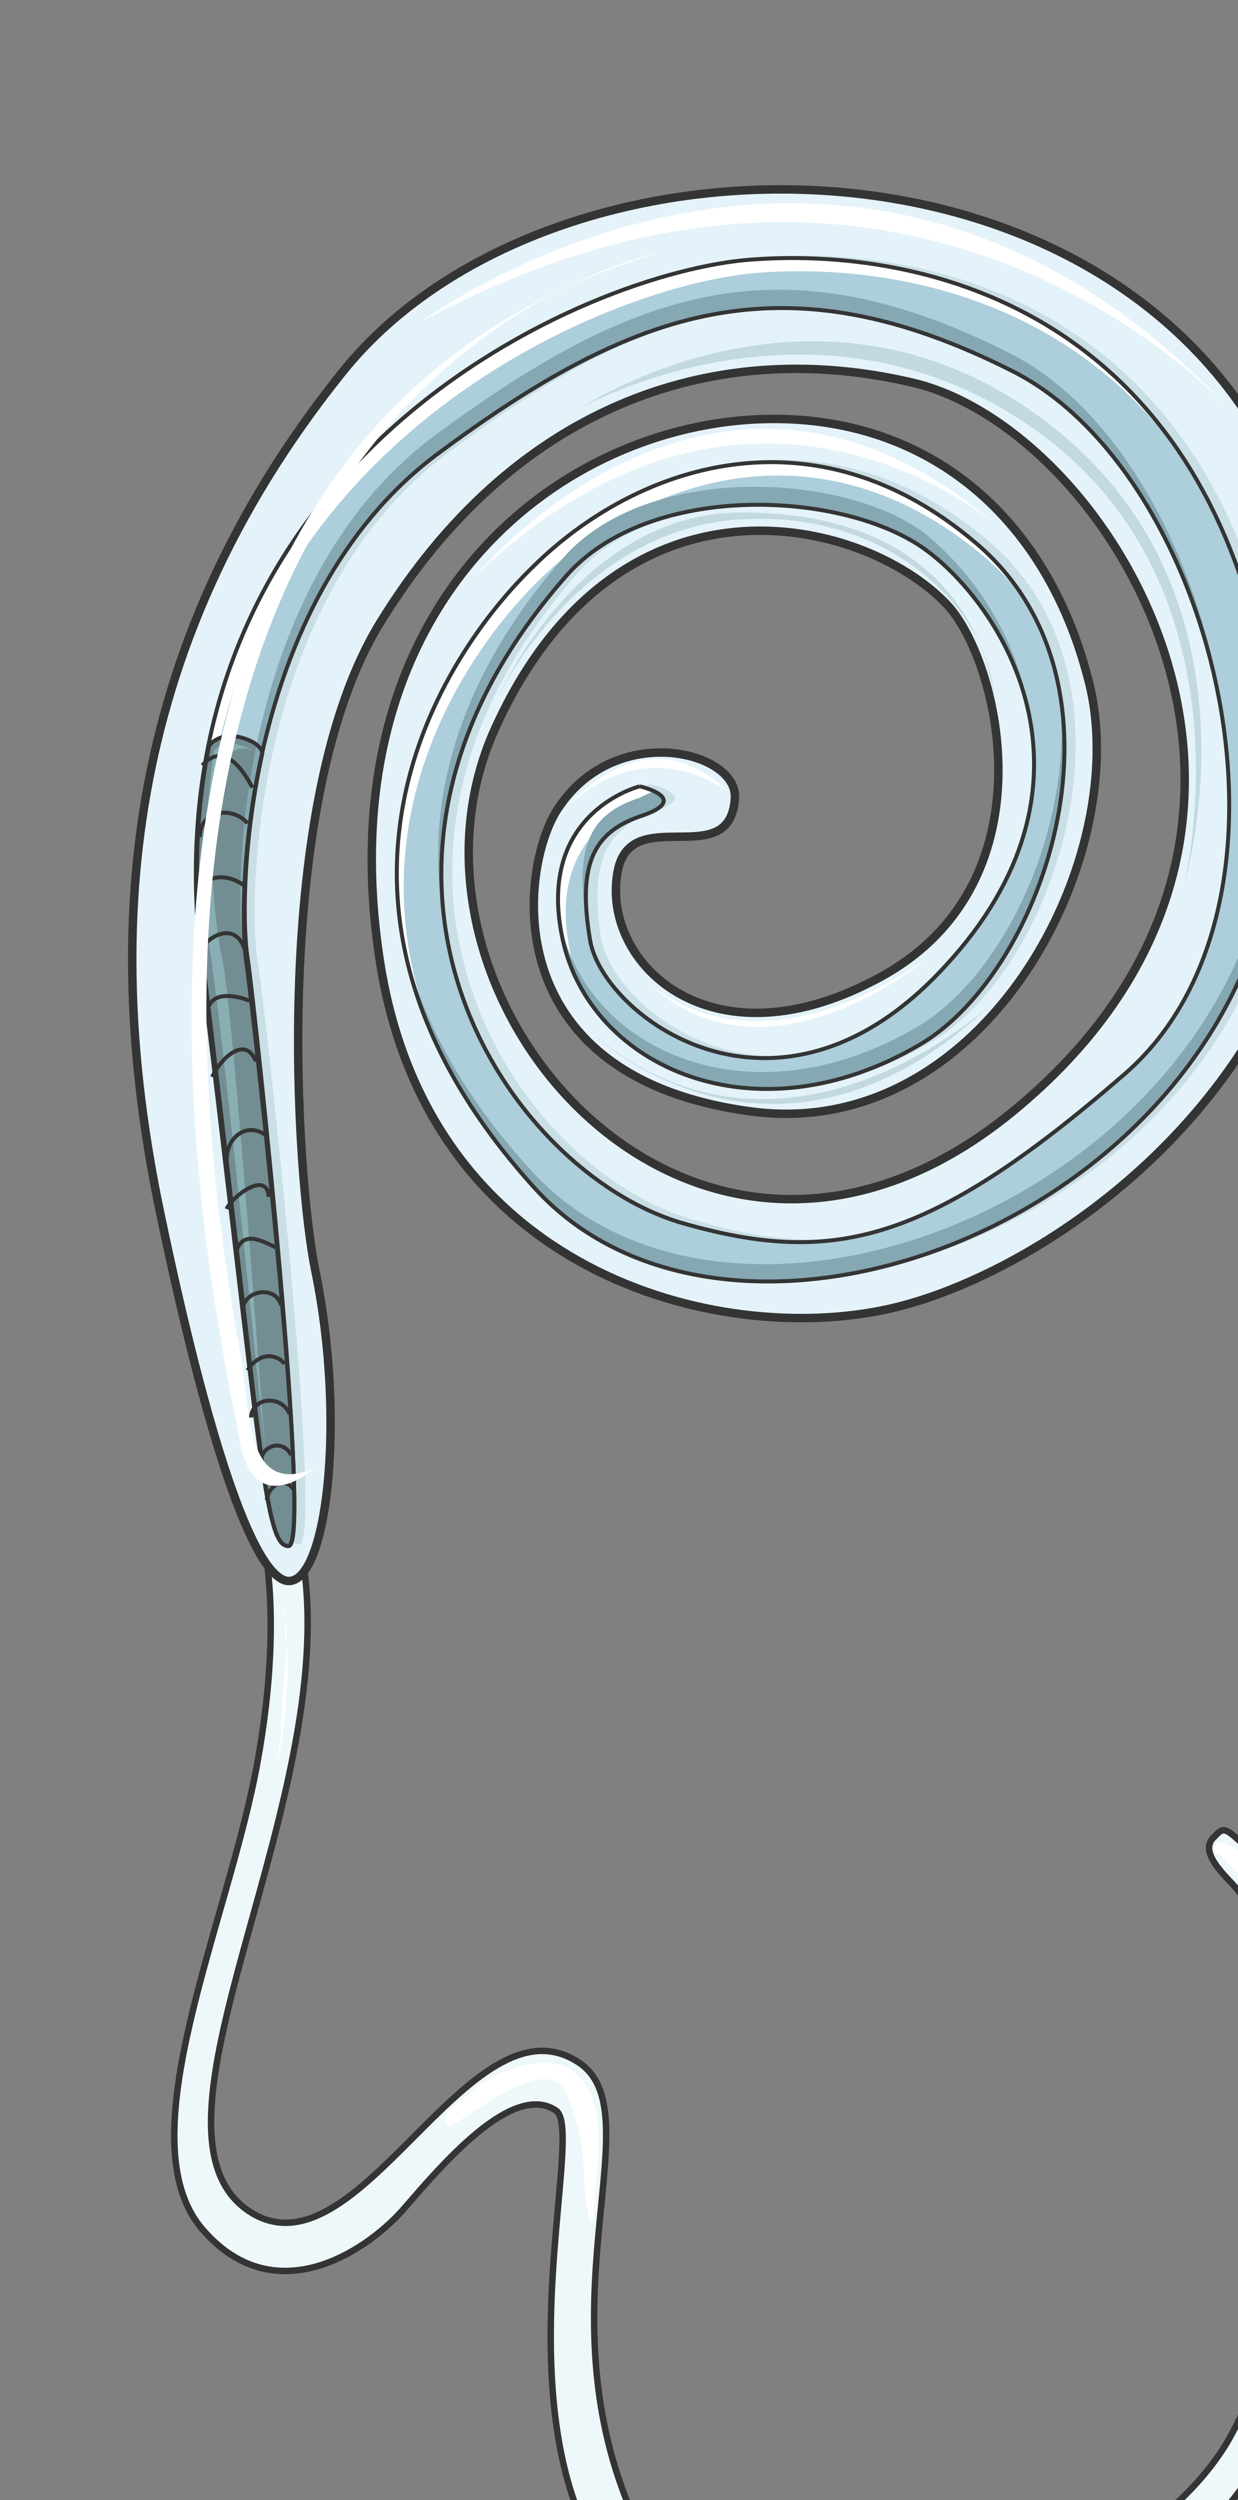 <svg xmlns="http://www.w3.org/2000/svg" version="1.0" viewBox="0 0 199.408 402.671"><rect x="0" y="0" width="199.408" height="402.671" fill="#808080" stroke="none"/><defs><clipPath clipPathUnits="userSpaceOnUse" id="a"><path d="M19.828 29.102h199.16v402.956H19.827z"/></clipPath></defs><path clip-path="url(#a)" d="M48.45 249.489c7.516 39.096-28.062 92.864-8.594 106.455 17.67 12.193 35.618-35.458 53.288-23.825 11.952 7.755-5.477 37.137 7.795 70.677 15.83 40.735 82.63 16.91 97.42-10.794 29.623-56.006 1.84-87.067-.519-89.265-2.079-2.24-4.397-4.997-2.319-6.916 1.8-1.96 1.8-1.4 6.756 3.038 29.063 24.385 21.028 126.683-58.484 131.68-79.752 5.237-47.291-85.948-54.287-90.665-7.036-4.717-18.47 8.875-24.705 16.07-6.236 6.956-20.788 16.35-32.22 3.078-12.473-14.43 4.157-49.37 8.834-75.154s.28-38.537.28-38.537l6.756 4.158z" fill="#eef7f9" fill-rule="evenodd"/><path clip-path="url(#a)" d="M48.49 249.529c7.516 39.096-28.062 92.863-8.594 106.455 17.67 12.193 35.618-35.458 53.288-23.825 11.952 7.755-5.477 37.137 7.795 70.677 15.83 40.735 82.63 16.91 97.42-10.794 29.623-56.006 1.84-87.067-.519-89.265-2.079-2.24-4.397-4.997-2.319-6.916 1.8-1.96 1.8-1.4 6.756 3.038 29.063 24.385 21.028 126.683-58.484 131.68-79.752 5.237-47.292-85.948-54.287-90.665-7.036-4.717-18.47 8.875-24.705 16.07-6.237 6.956-20.788 16.35-32.22 3.078-12.473-14.43 4.157-49.37 8.834-75.154s.28-38.537.28-38.537l6.756 4.158z" fill="none" stroke="#343434" stroke-width="1.039" stroke-miterlimit="8"/><path clip-path="url(#a)" d="M118.328 128.522c.52-7.475-18.948-12.472-28.303 1.4-5.996 8.314-11.433 43.213 30.662 49.01 37.937 5.276 62.082-41.255 54.567-69.518-7.276-28.263-28.343-43.774-55.087-41.815-33.02 2.479-67.559 32.14-59.004 87.227 7.795 50.17 54.327 62.043 81.87 55.966 27.783-6.076 85.988-44.333 68.599-118.528-17.15-74.515-121.087-77.033-156.705-32.14-35.859 44.852-37.937 91.104-29.622 132.959 6.756 32.94 14.55 60.084 20.787 61.483 6.516 1.08 9.634-25.785 4.677-49.85-3.118-14.991-7.275-75.634 10.394-104.417C82.23 65.92 114.17 54.007 146.67 61.523c32.22 7.195 71.437 71.436 17.15 116.849-51.21 42.934-103.697-17.43-84.19-60.923 19.749-43.774 59.245-34.34 72.757-20.228 8.554 8.875 17.669 45.732-11.713 60.683-26.504 13.832-43.654-2.798-41.295-17.19 1.799-11.912 18.189 0 18.948-12.192z" fill="#e4f3f9" fill-rule="evenodd"/><path d="M104.816 126.283s-16.59 4.158-12.432 24.666c4.397 20.507 30.861 32.7 57.605 16.91 20.268-11.914 35.579-58.205 9.354-80.632-26.464-22.466-54.766-12.752-71.636 3.598-16.91 16.35-39.736 55.966 0 100.06 34.499 38.496 126.923 0 119.687-70.678-7.275-70.957-57.405-81.23-85.708-78.712-28.263 2.758-97.1 34.379-87.467 113.331 9.594 79.272 10.114 93.943 13.992 93.943 3.917 0-5.157-84.509-6.716-93.943-1.56-9.114-1.04-58.444 30.861-82.03 31.7-23.546 55.566-32.14 92.704-13.312 33.22 16.91 49.57 86.228 17.67 113.371-31.702 27.144-47.012 30.742-71.158 23.546-28.302-8.035-60.483-56.246-18.668-103.937 13.472-15.51 45.172-13.832 58.124-4.158 12.993 9.715 29.862 37.977 2.879 67.08-26.744 29.382-55.327 7.755-57.126-4.437-1.839-12.473 1.04-17.47 8.555-20.228 7.795-2.479-.52-4.438-.52-4.438z" fill="#cadfe5" fill-rule="evenodd"/><path d="M103.058 126.643s-16.87 4.118-12.433 24.625c4.397 20.508 30.901 32.7 57.645 16.91 20.228-11.913 35.579-57.885 9.075-80.591-26.224-22.426-54.807-12.752-71.397 3.598-16.87 16.35-39.736 55.926 0 99.98 34.539 38.496 126.683 0 119.687-70.638-7.275-70.877-57.365-81.15-85.668-78.632-28.303 2.758-97.14 34.339-87.507 113.53 9.595 78.913 10.114 93.584 14.032 93.584 3.877 0-5.477-84.429-6.756-93.583-1.56-9.434-1.04-58.445 30.621-82.23 31.701-23.546 55.847-32.14 92.944-13.312 32.98 16.91 49.33 86.108 17.67 113.251-31.661 27.423-47.012 30.741-71.158 23.826-28.302-8.315-60.483-56.486-18.668-104.137 13.472-15.47 45.172-13.832 58.165-4.118 12.952 9.674 29.861 37.937 2.838 67-26.984 29.342-55.287 7.755-57.126-4.438-2.078-12.472.8-17.43 8.555-19.948 7.796-2.758-.52-4.677-.52-4.677z" fill="#adcedb" fill-rule="evenodd"/><path d="M86.907 93.343c16.91-16.35 45.213-26.024 71.717-3.597 4.157 3.597 7.275 7.475 9.354 11.912-2.318-5.276-5.716-9.994-10.394-14.151-26.503-22.426-54.806-12.712-71.716 3.598-14.032 13.592-31.94 43.214-15.07 78.152-15.072-34.099 2.598-62.602 16.11-75.914zm17.43 35.459s1.279.28 2.318.84c1.84-1.96-3.358-3.079-3.358-3.079s-16.91 4.158-12.472 24.665c.52 2.519 1.28 4.997 2.598 7.196a16.94 16.94 0 0 1-1.559-4.957c-4.437-20.508 12.473-24.665 12.473-24.665zm16.87-84.789c22.106-1.919 57.685 3.878 75.594 40.456-17.63-38.497-54.008-44.613-76.634-42.654-28.303 2.758-97.18 34.339-87.547 113.291 8.555 70.078 9.874 89.746 12.713 93.343-2.32-7.195-4.398-29.901-11.673-91.104-9.635-78.953 59.244-110.533 87.547-113.332z" fill="#fff" fill-rule="evenodd"/><path d="M42.274 121.227c-3.398 15.53-3.138 28.822-2.358 33.26 1.319 9.154 10.413 94.522 6.516 94.522-3.898 0-4.158-15.51-13.792-94.523-1.579-12.752-1.04-24.105 1.04-34.379 0 0 1.559-2.218 4.937-1.379 3.398.84 3.657 2.499 3.657 2.499z" fill="#738e93" fill-rule="evenodd"/><path clip-path="url(#a)" d="M118.368 128.562c.52-7.475-18.948-12.472-28.303 1.4-5.996 8.314-11.433 43.213 30.662 49.01 37.937 5.276 62.082-41.255 54.567-69.518-7.276-28.263-28.343-43.774-55.087-41.815-33.02 2.479-67.559 32.14-59.004 87.227 7.795 50.17 54.327 62.043 81.87 55.966 27.783-6.076 85.988-44.333 68.599-118.528-17.15-74.515-121.087-77.033-156.705-32.14-35.859 44.852-37.937 91.104-29.622 132.959 6.756 32.94 14.55 60.084 20.787 61.483 6.516 1.079 9.634-25.785 4.677-49.85-3.118-14.991-7.275-75.634 10.394-104.417C82.27 65.96 114.21 54.047 146.71 61.563c32.22 7.195 71.437 71.436 17.15 116.849-51.21 42.934-103.697-17.43-84.19-60.923 19.749-43.774 59.245-34.34 72.757-20.228 8.554 8.875 17.669 45.732-11.713 60.683-26.504 13.832-43.654-2.798-41.295-17.19 1.799-11.912 18.189 0 18.948-12.192" fill="none" stroke="#343434" stroke-width="1.359" stroke-miterlimit="8"/><path d="M148.27 168.138c14.791-8.875 26.984-36.058 22.067-58.764 3.638 22.186-8.315 47.69-22.587 56.006-26.743 15.79-53.007 3.877-57.405-16.39 0 .56 0 1.399.28 2.238 4.397 20.508 30.901 32.7 57.645 16.91zm-44.693-36.858c4.677-1.679 3.398-3.078 1.84-3.917-.52.28-1.32.56-2.36 1.12-7.795 2.518-10.633 7.475-8.554 19.987 0 .24 0 .8.24 1.36-1.52-11.354 1.559-16.35 8.834-18.55zm45.733-42.694c6.476 4.717 13.751 14.112 16.35 25.785-2.08-13.032-10.154-23.306-16.87-28.583-12.992-9.674-44.693-11.353-58.165 4.157C72.156 111.013 68 132.36 71.916 150.11c-2.878-17.19 1.56-37.417 19.229-57.365 13.472-15.55 45.172-13.872 58.165-4.158zm56.325 31.861c-.52-4.717-1.279-9.154-2.078-13.312.52 3.318 1.039 6.956 1.559 10.554 6.995 70.677-85.149 109.213-119.688 70.677-11.953-13.032-18.189-26.064-20.787-37.697 2.079 12.472 8.315 26.344 21.307 40.495 34.539 38.497 126.683 0 119.687-70.717zm-165.94 34.939c-1.558-9.434-1.038-58.485 30.662-82.35 31.661-23.546 55.807-32.14 92.944-13.312 16.11 8.315 28.303 29.142 32.98 51.569-4.157-23.266-16.59-45.733-33.5-54.328-37.137-18.868-61.003-10.273-92.943 13.312-31.701 23.826-32.22 72.916-30.662 82.35" fill="#85a8b2" fill-rule="evenodd"/><path d="M42.274 121.227c-3.398 15.53-3.138 28.822-2.358 33.26 1.319 9.154 10.413 94.522 6.516 94.522-3.898 0-4.158-15.51-13.792-94.523-1.579-12.752-1.04-24.105 1.04-34.379 0 0 1.559-2.218 4.937-1.379 3.398.84 3.657 2.499 3.657 2.499" fill="none" stroke="#343434" stroke-width=".64" stroke-miterlimit="8"/><path clip-path="url(#a)" d="M67.919 51.769s69.638-51.809 131.44 15.51c0 0-50.889-59.004-131.44-15.51z" fill="#fff" fill-rule="evenodd"/><path d="M76.873 92.464s38.657-47.012 83.79-7.715c0 0-39.137-34.58-83.79 7.715zm14.711 37.337s12.513-15.43 25.745-2.198c0 0-12.473-10.194-25.745 2.198z" fill="#fff" fill-rule="evenodd"/><path d="M93.663 65.64s38.177-21.587 73.476 3.878c35.338 25.464 23.625 72.756 23.625 72.756s14.272-46.732-22.306-74.395C131.84 40.176 93.663 65.64 93.663 65.64z" fill="#c3d9e0" fill-rule="evenodd"/><path d="M80.391 111.932s12.753-26.584 38.697-28.263c25.984-1.679 40.775 16.63 41.015 28.783 0 0-1.799-30.462-41.535-29.902-25.424.56-38.177 29.382-38.177 29.382zm15.431 54.887s29.302 27.903 64.041-5.277c0 0-32.9 30.981-64.041 5.277z" fill="#c3d9e0" fill-rule="evenodd"/><path d="M102.698 156.545s15.35 19.069 46.292-1.959c0 0-27.024 22.946-46.292 1.96z" fill="#fff" fill-rule="evenodd"/><path d="M40.935 120.987s-4.657-2.779-6.456 0c0 0-2.858 18.029-.52 33 2.319 15.25 8.775 80.151 8.775 80.151s-5.157-72.116-6.976-79.871c-1.799-7.776-4.137-37.738 5.177-33.28z" fill="#89afb5" fill-rule="evenodd"/><path d="M103.058 126.643s-16.87 4.118-12.433 24.625c4.397 20.508 30.901 32.7 57.645 16.91 20.228-11.913 35.579-57.885 9.075-80.591-26.224-22.426-54.807-12.752-71.397 3.598-16.87 16.35-39.736 55.926 0 99.98 34.539 38.496 126.683 0 119.687-70.638-7.275-70.877-57.365-81.15-85.668-78.632-28.303 2.758-97.14 34.339-87.507 113.53 9.595 78.913 10.114 93.584 14.032 93.584 3.877 0-5.477-84.429-6.756-93.583-1.56-9.434-1.04-58.445 30.621-82.23 31.701-23.546 55.847-32.14 92.944-13.312 32.98 16.91 49.33 86.108 17.67 113.251-31.661 27.423-47.012 30.741-71.158 23.826-28.302-8.315-60.483-56.486-18.668-104.137 13.472-15.47 45.172-13.832 58.165-4.118 12.952 9.674 29.861 37.937 2.838 67-26.984 29.342-55.287 7.755-57.126-4.438-2.078-12.472.8-17.43 8.555-19.948 7.796-2.758-.52-4.677-.52-4.677" fill="none" stroke="#343434" stroke-width=".64" stroke-miterlimit="8"/><path d="M32.58 123.265c3.398-3.857 6.516.56 8.075 3.578m-.799 5.757c-2.299-2.799-7.676-2.239-7.676 2.238m7.196 7.836c-2.578-2-6.196-2-7.755 1.119m.239 9.834c1.56-3.038 5.977-5.277 7.516-.82m.8 8.375c-2.08-.86-6.257-1.719-6.796 1.72m.8 10.553c1.059-2.519 5.216-7.036 7.035-2.519m1.519 11.854c-3.098-2.22-6.476.559-6.216 4.417m-.02 7.515c.8-1.939 6.536-6.396 6.796-1.939m1.599 8.315c-2.079-.82-5.477-3.258-6.796.26m1.079 9.994c-.52-3.318 5.097-4.717 6.117-1.1m.559 9.375c-2.079-2.199-4.677-1.1-5.996 1.08m.56 7.595c.26-3.378 4.937-3.678 6.236-.56m.24 6.596c-1.3-2.518-4.418-1.679-4.957.84m1.039 6.396c.28-2.519 3.178-3.918 4.477-1.4" fill="none" stroke="#343434" stroke-width=".64" stroke-miterlimit="8"/><path d="M71.597 341.593c.28-1.919 3.398-3.878 4.677-4.957 1.559-1.4 3.358-2.479 5.197-3.038 2.558-1.12 5.436-1.68 8.275-1.12 3.877.84 5.716 4.438 6.476 8.555.24 2.759.24 5.517 0 8.315-.52 2.759 0 6.316-1.04 8.795-1.799-5.237-.52-11.033-2.318-16.27-.8-2.479-1.56-6.356-4.158-6.916-3.358-.52-6.716 1.679-9.594 3.318-2.319 1.4-4.397 3.038-6.716 4.157zm-26.224-83.07c.779 1.4.779 3.878.779 5.537 0 3.318-.52 6.916-.78 10.234 0 3.598-.26 7.455-1.039 10.773 1.56-5.237 1.819-11.053 2.079-16.59 0-1.919-.26-3.318-.52-4.977 0-1.379.26-2.758-.26-3.857zm150.588 40.136c-1.319-1.959.76-2.239 2.079-1.4 1.799.84 3.878 2.8 5.437 4.438 1.319 1.68 2.598 3.318 3.917 5.277 1.28 1.959 3.878 4.157 4.118 6.636-3.078-3.038-4.917-7.196-8.795-9.394-1.32-.84-2.598-1.68-3.638-2.799-1.039-.8-1.559-1.919-2.598-2.758z" fill="#fff" fill-rule="evenodd"/><path clip-path="url(#a)" d="M50.57 236.537s-9.595 8.554-11.953-4.438C36.537 218.787-.04 72.316 106.056 40.735c0 0-96.222 18.589-67.44 176.693 1.84 9.115.52 23.786 11.953 19.109z" fill="#fff" fill-rule="evenodd"/></svg>